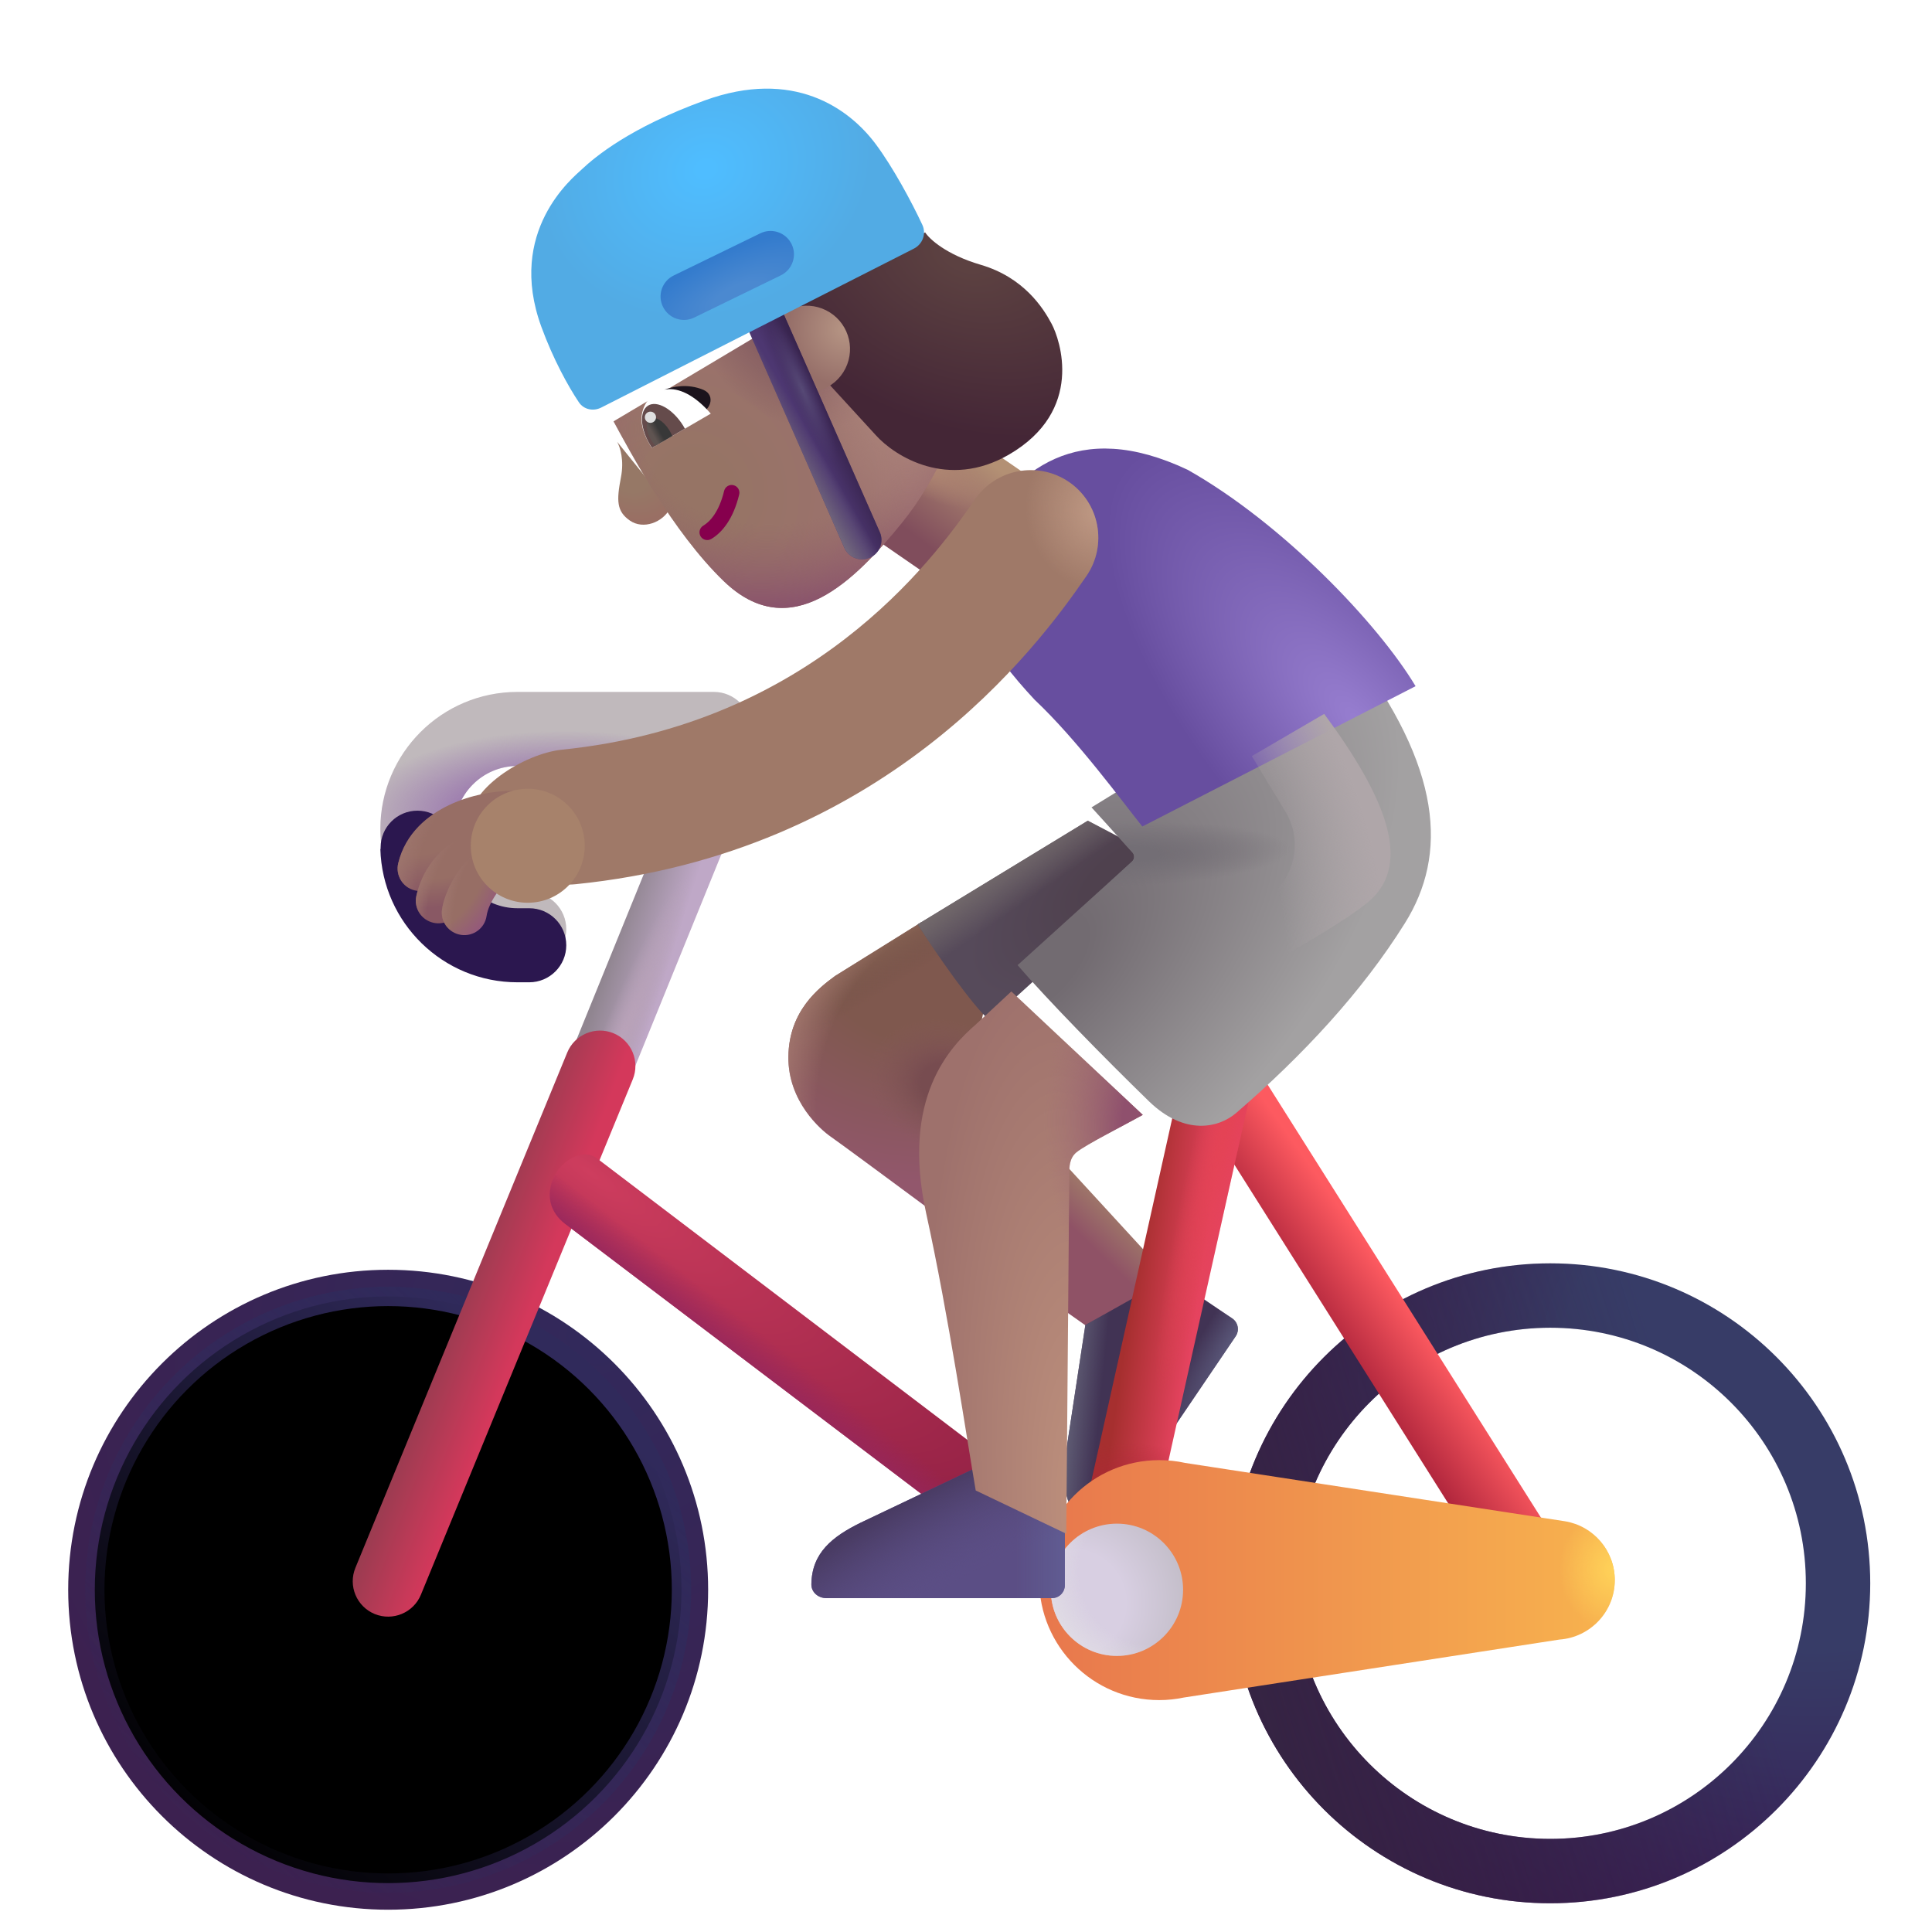 <svg viewBox="1 1 30 30" xmlns="http://www.w3.org/2000/svg">
<g filter="url(#filter0_i_3987_23415)">
<path fill-rule="evenodd" clip-rule="evenodd" d="M7.027 21.717C4.835 21.717 3.059 23.494 3.059 25.686C3.059 27.878 4.835 29.654 7.027 29.654C9.219 29.654 10.996 27.878 10.996 25.686C10.996 23.494 9.219 21.717 7.027 21.717ZM2.059 25.686C2.059 22.942 4.283 20.717 7.027 20.717C9.772 20.717 11.996 22.942 11.996 25.686C11.996 28.43 9.772 30.654 7.027 30.654C4.283 30.654 2.059 28.43 2.059 25.686Z" fill="url(#paint0_radial_3987_23415)"/>
</g>
<g filter="url(#filter1_f_3987_23415)">
<circle cx="7.027" cy="25.686" r="4.555" stroke="url(#paint1_linear_3987_23415)" stroke-width="0.3"/>
</g>
<path d="M19.158 20.842L17.332 18.854L16.908 20.912L17.909 21.618L19.158 20.842Z" fill="url(#paint2_linear_3987_23415)"/>
<path d="M17.853 21.575L17.552 23.556C17.486 24.032 17.513 24.443 17.917 24.723C18.019 24.793 18.154 24.754 18.224 24.651L20.187 21.75C20.249 21.658 20.225 21.534 20.134 21.472L19.182 20.828L17.853 21.575Z" fill="#413354"/>
<path d="M17.853 21.575L17.552 23.556C17.486 24.032 17.513 24.443 17.917 24.723C18.019 24.793 18.154 24.754 18.224 24.651L20.187 21.75C20.249 21.658 20.225 21.534 20.134 21.472L19.182 20.828L17.853 21.575Z" fill="url(#paint3_linear_3987_23415)"/>
<path d="M17.853 21.575L17.552 23.556C17.486 24.032 17.513 24.443 17.917 24.723C18.019 24.793 18.154 24.754 18.224 24.651L20.187 21.75C20.249 21.658 20.225 21.534 20.134 21.472L19.182 20.828L17.853 21.575Z" fill="url(#paint4_radial_3987_23415)"/>
<path fill-rule="evenodd" clip-rule="evenodd" d="M12.46 12.31C12.715 12.415 12.836 12.707 12.731 12.963L10.191 19.209C10.086 19.465 9.794 19.586 9.539 19.481C9.283 19.376 9.162 19.083 9.267 18.828L11.807 12.581C11.912 12.326 12.204 12.204 12.46 12.31Z" fill="url(#paint5_linear_3987_23415)"/>
<path fill-rule="evenodd" clip-rule="evenodd" d="M12.46 12.31C12.715 12.415 12.836 12.707 12.731 12.963L10.191 19.209C10.086 19.465 9.794 19.586 9.539 19.481C9.283 19.376 9.162 19.083 9.267 18.828L11.807 12.581C11.912 12.326 12.204 12.204 12.46 12.31Z" fill="url(#paint6_radial_3987_23415)"/>
<path fill-rule="evenodd" clip-rule="evenodd" d="M10.526 17.044C10.807 17.16 10.941 17.481 10.825 17.762L7.536 25.762C7.421 26.043 7.099 26.177 6.818 26.062C6.537 25.946 6.403 25.625 6.519 25.344L9.808 17.344C9.923 17.063 10.245 16.929 10.526 17.044Z" fill="url(#paint7_linear_3987_23415)"/>
<path fill-rule="evenodd" clip-rule="evenodd" d="M9.602 19.272C9.703 19.05 10.032 18.806 10.274 18.99L16.524 23.74C16.766 23.924 16.813 24.269 16.629 24.511C16.445 24.753 16.101 24.8 15.859 24.616L9.778 20.006C9.536 19.822 9.473 19.553 9.602 19.272Z" fill="url(#paint8_radial_3987_23415)"/>
<path fill-rule="evenodd" clip-rule="evenodd" d="M9.602 19.272C9.703 19.05 10.032 18.806 10.274 18.99L16.524 23.74C16.766 23.924 16.813 24.269 16.629 24.511C16.445 24.753 16.101 24.8 15.859 24.616L9.778 20.006C9.536 19.822 9.473 19.553 9.602 19.272Z" fill="url(#paint9_linear_3987_23415)"/>
<g filter="url(#filter2_i_3987_23415)">
<path fill-rule="evenodd" clip-rule="evenodd" d="M24.973 21.717C22.781 21.717 21.004 23.494 21.004 25.686C21.004 27.878 22.781 29.654 24.973 29.654C27.165 29.654 28.941 27.878 28.941 25.686C28.941 23.494 27.165 21.717 24.973 21.717ZM20.004 25.686C20.004 22.942 22.229 20.717 24.973 20.717C27.717 20.717 29.941 22.942 29.941 25.686C29.941 28.43 27.717 30.654 24.973 30.654C22.229 30.654 20.004 28.43 20.004 25.686Z" fill="url(#paint10_radial_3987_23415)"/>
<path fill-rule="evenodd" clip-rule="evenodd" d="M24.973 21.717C22.781 21.717 21.004 23.494 21.004 25.686C21.004 27.878 22.781 29.654 24.973 29.654C27.165 29.654 28.941 27.878 28.941 25.686C28.941 23.494 27.165 21.717 24.973 21.717ZM20.004 25.686C20.004 22.942 22.229 20.717 24.973 20.717C27.717 20.717 29.941 22.942 29.941 25.686C29.941 28.43 27.717 30.654 24.973 30.654C22.229 30.654 20.004 28.43 20.004 25.686Z" fill="url(#paint11_linear_3987_23415)"/>
</g>
<path fill-rule="evenodd" clip-rule="evenodd" d="M19.71 17.33C19.453 17.492 19.377 17.832 19.539 18.089L24.258 25.565C24.42 25.822 24.759 25.899 25.016 25.737C25.273 25.575 25.35 25.235 25.188 24.978L20.469 17.502C20.307 17.245 19.967 17.168 19.71 17.33Z" fill="url(#paint12_linear_3987_23415)"/>
<path fill-rule="evenodd" clip-rule="evenodd" d="M20.014 17.251C20.311 17.317 20.497 17.611 20.431 17.907L18.853 24.985C18.787 25.282 18.493 25.468 18.197 25.402C17.9 25.336 17.714 25.042 17.78 24.746L19.358 17.668C19.424 17.371 19.718 17.184 20.014 17.251Z" fill="url(#paint13_linear_3987_23415)"/>
<path fill-rule="evenodd" clip-rule="evenodd" d="M20.014 17.251C20.311 17.317 20.497 17.611 20.431 17.907L18.853 24.985C18.787 25.282 18.493 25.468 18.197 25.402C17.9 25.336 17.714 25.042 17.78 24.746L19.358 17.668C19.424 17.371 19.718 17.184 20.014 17.251Z" fill="url(#paint14_radial_3987_23415)"/>
<path fill-rule="evenodd" clip-rule="evenodd" d="M20.014 17.251C20.311 17.317 20.497 17.611 20.431 17.907L18.853 24.985C18.787 25.282 18.493 25.468 18.197 25.402C17.9 25.336 17.714 25.042 17.78 24.746L19.358 17.668C19.424 17.371 19.718 17.184 20.014 17.251Z" fill="url(#paint15_radial_3987_23415)"/>
<path d="M13.969 16.154L15.309 15.319L16.348 16.358L15.583 19.889C15.07 19.509 14.014 18.728 13.895 18.647C13.747 18.545 13.234 18.104 13.242 17.408C13.25 16.697 13.719 16.337 13.969 16.154Z" fill="url(#paint16_radial_3987_23415)"/>
<path d="M13.969 16.154L15.309 15.319L16.348 16.358L15.583 19.889C15.07 19.509 14.014 18.728 13.895 18.647C13.747 18.545 13.234 18.104 13.242 17.408C13.25 16.697 13.719 16.337 13.969 16.154Z" fill="url(#paint17_radial_3987_23415)"/>
<path d="M13.969 16.154L15.309 15.319L16.348 16.358L15.583 19.889C15.07 19.509 14.014 18.728 13.895 18.647C13.747 18.545 13.234 18.104 13.242 17.408C13.25 16.697 13.719 16.337 13.969 16.154Z" fill="url(#paint18_linear_3987_23415)"/>
<path d="M13.969 16.154L15.309 15.319L16.348 16.358L15.583 19.889C15.07 19.509 14.014 18.728 13.895 18.647C13.747 18.545 13.234 18.104 13.242 17.408C13.25 16.697 13.719 16.337 13.969 16.154Z" fill="url(#paint19_radial_3987_23415)"/>
<path d="M15.25 15.354L17.891 13.744L19.098 14.373L16.371 16.85C16.102 16.619 15.531 15.799 15.25 15.354Z" fill="url(#paint20_radial_3987_23415)"/>
<path d="M15.25 15.354L17.891 13.744L19.098 14.373L16.371 16.85C16.102 16.619 15.531 15.799 15.25 15.354Z" fill="url(#paint21_linear_3987_23415)"/>
<g filter="url(#filter3_ii_3987_23415)">
<path d="M18.884 27.509C18.76 27.535 18.632 27.549 18.5 27.549C17.471 27.549 16.637 26.715 16.637 25.686C16.637 24.657 17.471 23.823 18.5 23.823C18.638 23.823 18.773 23.837 18.902 23.866L24.801 24.772C25.24 24.844 25.574 25.226 25.574 25.686C25.574 26.175 25.195 26.575 24.715 26.609L18.884 27.509Z" fill="url(#paint22_linear_3987_23415)"/>
<path d="M18.884 27.509C18.76 27.535 18.632 27.549 18.5 27.549C17.471 27.549 16.637 26.715 16.637 25.686C16.637 24.657 17.471 23.823 18.5 23.823C18.638 23.823 18.773 23.837 18.902 23.866L24.801 24.772C25.24 24.844 25.574 25.226 25.574 25.686C25.574 26.175 25.195 26.575 24.715 26.609L18.884 27.509Z" fill="url(#paint23_radial_3987_23415)"/>
</g>
<circle cx="18.344" cy="25.686" r="1.027" fill="url(#paint24_radial_3987_23415)"/>
<circle cx="18.344" cy="25.686" r="1.027" fill="url(#paint25_radial_3987_23415)"/>
<g filter="url(#filter4_i_3987_23415)">
<path d="M16.07 23.935L14.261 24.796C13.83 25.008 13.504 25.261 13.499 25.752C13.498 25.876 13.607 25.966 13.73 25.966H17.234C17.344 25.966 17.434 25.877 17.434 25.766V24.617L16.07 23.935Z" fill="#5B4E85"/>
<path d="M16.07 23.935L14.261 24.796C13.83 25.008 13.504 25.261 13.499 25.752C13.498 25.876 13.607 25.966 13.73 25.966H17.234C17.344 25.966 17.434 25.877 17.434 25.766V24.617L16.07 23.935Z" fill="url(#paint26_linear_3987_23415)"/>
<path d="M16.07 23.935L14.261 24.796C13.83 25.008 13.504 25.261 13.499 25.752C13.498 25.876 13.607 25.966 13.73 25.966H17.234C17.344 25.966 17.434 25.877 17.434 25.766V24.617L16.07 23.935Z" fill="url(#paint27_radial_3987_23415)"/>
</g>
<rect x="13.509" y="8.622" width="2.154" height="2.668" transform="rotate(-55.397 13.509 8.622)" fill="url(#paint28_linear_3987_23415)"/>
<rect x="13.509" y="8.622" width="2.154" height="2.668" transform="rotate(-55.397 13.509 8.622)" fill="url(#paint29_radial_3987_23415)"/>
<g filter="url(#filter5_i_3987_23415)">
<path d="M16.051 16.709L16.604 16.195L18.645 18.112C18.371 18.265 17.757 18.575 17.614 18.694C17.504 18.784 17.504 18.928 17.504 19.022L17.457 24.616L16.051 23.944C15.913 23.149 15.632 21.235 15.282 19.643C14.887 17.842 15.658 17.05 16.051 16.709Z" fill="url(#paint30_radial_3987_23415)"/>
<path d="M16.051 16.709L16.604 16.195L18.645 18.112C18.371 18.265 17.757 18.575 17.614 18.694C17.504 18.784 17.504 18.928 17.504 19.022L17.457 24.616L16.051 23.944C15.913 23.149 15.632 21.235 15.282 19.643C14.887 17.842 15.658 17.05 16.051 16.709Z" fill="url(#paint31_radial_3987_23415)"/>
</g>
<g filter="url(#filter6_i_3987_23415)">
<path d="M18.335 14.487L17.699 13.787L21.73 11.311C23.152 13.178 23.23 14.522 22.566 15.584C21.902 16.647 20.984 17.635 19.949 18.529C19.678 18.764 19.147 18.891 18.59 18.35C17.883 17.662 17.012 16.772 16.551 16.237L18.328 14.628C18.369 14.591 18.372 14.528 18.335 14.487Z" fill="url(#paint32_radial_3987_23415)"/>
<path d="M18.335 14.487L17.699 13.787L21.73 11.311C23.152 13.178 23.23 14.522 22.566 15.584C21.902 16.647 20.984 17.635 19.949 18.529C19.678 18.764 19.147 18.891 18.59 18.35C17.883 17.662 17.012 16.772 16.551 16.237L18.328 14.628C18.369 14.591 18.372 14.528 18.335 14.487Z" fill="url(#paint33_radial_3987_23415)"/>
</g>
<g filter="url(#filter7_i_3987_23415)">
<path d="M16.066 11.866C16.73 12.491 17.43 13.451 17.738 13.834L21.981 11.655C21.395 10.678 19.91 9.123 18.442 8.295C16.723 7.483 15.769 8.295 15.136 9.366C14.723 10.217 15.395 11.147 16.066 11.866Z" fill="url(#paint34_radial_3987_23415)"/>
</g>
<g filter="url(#filter8_i_3987_23415)">
<path d="M12.91 12.319C12.91 12.001 12.653 11.744 12.335 11.744H9.285C8.109 11.744 7.156 12.697 7.156 13.873C7.156 15.05 8.109 16.003 9.285 16.003H9.468C9.786 16.003 10.043 15.746 10.043 15.428C10.043 15.111 9.786 14.853 9.468 14.853H9.285C8.744 14.853 8.306 14.414 8.306 13.873C8.306 13.332 8.744 12.894 9.285 12.894H12.335C12.653 12.894 12.91 12.636 12.91 12.319Z" fill="#C0B9BC"/>
<path d="M12.91 12.319C12.91 12.001 12.653 11.744 12.335 11.744H9.285C8.109 11.744 7.156 12.697 7.156 13.873C7.156 15.05 8.109 16.003 9.285 16.003H9.468C9.786 16.003 10.043 15.746 10.043 15.428C10.043 15.111 9.786 14.853 9.468 14.853H9.285C8.744 14.853 8.306 14.414 8.306 13.873C8.306 13.332 8.744 12.894 9.285 12.894H12.335C12.653 12.894 12.91 12.636 12.91 12.319Z" fill="url(#paint35_radial_3987_23415)"/>
</g>
<g filter="url(#filter9_i_3987_23415)">
<path fill-rule="evenodd" clip-rule="evenodd" d="M8.305 13.932V13.91C8.305 13.594 8.049 13.338 7.732 13.338C7.416 13.338 7.16 13.594 7.16 13.91V13.932H7.156C7.187 15.081 8.129 16.003 9.285 16.003H9.468C9.786 16.003 10.043 15.745 10.043 15.428C10.043 15.11 9.786 14.853 9.468 14.853H9.285C8.764 14.853 8.337 14.446 8.307 13.932H8.305Z" fill="#2B174F"/>
</g>
<g filter="url(#filter10_i_3987_23415)">
<path fill-rule="evenodd" clip-rule="evenodd" d="M17.097 8.983C17.576 9.311 17.698 9.964 17.371 10.443C16.588 11.587 14.219 14.745 9.438 15.23C8.861 15.289 7.844 14.911 7.785 14.334C7.727 13.757 8.649 13.2 9.226 13.141C13.07 12.751 14.967 10.238 15.637 9.257C15.965 8.779 16.618 8.656 17.097 8.983Z" fill="#9F7968"/>
<path fill-rule="evenodd" clip-rule="evenodd" d="M17.097 8.983C17.576 9.311 17.698 9.964 17.371 10.443C16.588 11.587 14.219 14.745 9.438 15.23C8.861 15.289 7.844 14.911 7.785 14.334C7.727 13.757 8.649 13.2 9.226 13.141C13.07 12.751 14.967 10.238 15.637 9.257C15.965 8.779 16.618 8.656 17.097 8.983Z" fill="url(#paint36_radial_3987_23415)"/>
</g>
<path fill-rule="evenodd" clip-rule="evenodd" d="M9.291 13.631C9.291 13.824 9.135 13.981 8.941 13.981C8.768 13.981 8.506 14.024 8.279 14.131C8.053 14.237 7.909 14.383 7.864 14.569C7.818 14.757 7.628 14.872 7.441 14.826C7.253 14.781 7.138 14.591 7.184 14.403C7.297 13.937 7.645 13.656 7.98 13.498C8.314 13.34 8.681 13.281 8.941 13.281C9.135 13.281 9.291 13.438 9.291 13.631Z" fill="url(#paint37_radial_3987_23415)"/>
<path fill-rule="evenodd" clip-rule="evenodd" d="M9.291 13.631C9.291 13.824 9.135 13.981 8.941 13.981C8.768 13.981 8.506 14.024 8.279 14.131C8.053 14.237 7.909 14.383 7.864 14.569C7.818 14.757 7.628 14.872 7.441 14.826C7.253 14.781 7.138 14.591 7.184 14.403C7.297 13.937 7.645 13.656 7.98 13.498C8.314 13.34 8.681 13.281 8.941 13.281C9.135 13.281 9.291 13.438 9.291 13.631Z" fill="url(#paint38_radial_3987_23415)"/>
<g filter="url(#filter11_f_3987_23415)">
<path d="M20.961 13.604L20.438 12.741L21.562 12.085C22.531 13.397 22.906 14.382 22.297 14.96C21.809 15.422 19.427 16.684 18.297 17.257L20.8 14.843C21.136 14.518 21.203 14.004 20.961 13.604Z" fill="url(#paint39_radial_3987_23415)"/>
</g>
<path fill-rule="evenodd" clip-rule="evenodd" d="M8.781 14.166C8.84 14.35 8.739 14.547 8.554 14.606C8.266 14.698 8.177 14.935 8.149 15.063C8.107 15.252 7.92 15.371 7.731 15.329C7.542 15.287 7.423 15.1 7.465 14.912C7.515 14.688 7.7 14.144 8.341 13.939C8.526 13.88 8.723 13.982 8.781 14.166Z" fill="url(#paint40_radial_3987_23415)"/>
<path fill-rule="evenodd" clip-rule="evenodd" d="M8.781 14.166C8.84 14.35 8.739 14.547 8.554 14.606C8.266 14.698 8.177 14.935 8.149 15.063C8.107 15.252 7.92 15.371 7.731 15.329C7.542 15.287 7.423 15.1 7.465 14.912C7.515 14.688 7.7 14.144 8.341 13.939C8.526 13.88 8.723 13.982 8.781 14.166Z" fill="url(#paint41_radial_3987_23415)"/>
<path fill-rule="evenodd" clip-rule="evenodd" d="M8.929 14.225C8.996 14.306 9.042 14.467 8.929 14.628C8.777 14.753 8.586 15.017 8.556 15.221C8.529 15.412 8.351 15.545 8.16 15.517C7.968 15.489 7.836 15.311 7.864 15.12C7.883 14.992 7.941 14.835 8.018 14.691C8.098 14.544 8.215 14.379 8.372 14.248C8.521 14.125 8.806 14.076 8.929 14.225Z" fill="url(#paint42_radial_3987_23415)"/>
<path fill-rule="evenodd" clip-rule="evenodd" d="M8.929 14.225C8.996 14.306 9.042 14.467 8.929 14.628C8.777 14.753 8.586 15.017 8.556 15.221C8.529 15.412 8.351 15.545 8.16 15.517C7.968 15.489 7.836 15.311 7.864 15.12C7.883 14.992 7.941 14.835 8.018 14.691C8.098 14.544 8.215 14.379 8.372 14.248C8.521 14.125 8.806 14.076 8.929 14.225Z" fill="url(#paint43_radial_3987_23415)"/>
<g filter="url(#filter12_f_3987_23415)">
<circle cx="9.195" cy="14.133" r="0.885" fill="#A7826B"/>
</g>
<path d="M10.78 9.083C10.574 8.939 10.572 8.775 10.642 8.411C10.694 8.145 10.63 7.945 10.583 7.86L11.409 8.886C11.296 9.114 10.987 9.228 10.78 9.083Z" fill="url(#paint44_radial_3987_23415)"/>
<g filter="url(#filter13_i_3987_23415)">
<path d="M11.985 9.871C11.191 9.103 10.538 7.873 10.277 7.393L13.844 5.27L15.732 7.008C15.653 7.357 15.347 8.237 14.76 8.961C14.025 9.867 13.028 10.879 11.985 9.871Z" fill="url(#paint45_radial_3987_23415)"/>
<path d="M11.985 9.871C11.191 9.103 10.538 7.873 10.277 7.393L13.844 5.27L15.732 7.008C15.653 7.357 15.347 8.237 14.76 8.961C14.025 9.867 13.028 10.879 11.985 9.871Z" fill="url(#paint46_radial_3987_23415)"/>
<path d="M11.985 9.871C11.191 9.103 10.538 7.873 10.277 7.393L13.844 5.27L15.732 7.008C15.653 7.357 15.347 8.237 14.76 8.961C14.025 9.867 13.028 10.879 11.985 9.871Z" fill="url(#paint47_radial_3987_23415)"/>
<path d="M11.985 9.871C11.191 9.103 10.538 7.873 10.277 7.393L13.844 5.27L15.732 7.008C15.653 7.357 15.347 8.237 14.76 8.961C14.025 9.867 13.028 10.879 11.985 9.871Z" fill="url(#paint48_radial_3987_23415)"/>
</g>
<path fill-rule="evenodd" clip-rule="evenodd" d="M11.878 9.327C11.844 9.269 11.864 9.196 11.921 9.162C12.026 9.1 12.166 8.947 12.244 8.623C12.26 8.558 12.325 8.518 12.389 8.534C12.454 8.549 12.494 8.614 12.478 8.679C12.389 9.049 12.219 9.267 12.043 9.37C11.985 9.403 11.911 9.384 11.878 9.327Z" fill="#86004D"/>
<path d="M11.921 7.053C11.678 6.952 11.448 7.004 11.316 7.051C11.605 7.206 11.658 7.446 11.821 7.428C12.032 7.405 12.123 7.137 11.921 7.053Z" fill="#1B131C"/>
<path d="M10.983 7.366C10.909 7.6 11.047 7.836 11.121 7.955L12.037 7.423C11.502 6.81 11.084 7.049 10.983 7.366Z" fill="white"/>
<path d="M11.635 7.656C11.626 7.64 11.616 7.623 11.606 7.606C11.444 7.349 11.2 7.212 11.062 7.299C10.923 7.387 10.942 7.666 11.104 7.923C11.111 7.933 11.117 7.943 11.124 7.953L11.635 7.656Z" fill="#654B4B"/>
<path d="M11.439 7.77C11.426 7.739 11.41 7.707 11.39 7.675C11.3 7.532 11.166 7.455 11.091 7.502C11.016 7.549 11.029 7.703 11.119 7.846C11.136 7.874 11.156 7.9 11.176 7.923L11.439 7.77Z" fill="url(#paint49_linear_3987_23415)"/>
<g filter="url(#filter14_i_3987_23415)">
<path d="M14.449 7.957L13.441 6.857L12.896 5.903L15.216 4.809C15.281 4.911 15.544 5.155 16.08 5.312C16.749 5.509 17.049 5.983 17.179 6.227C17.31 6.471 17.695 7.576 16.515 8.26C15.57 8.807 14.744 8.286 14.449 7.957Z" fill="url(#paint50_radial_3987_23415)"/>
</g>
<circle cx="11.1" cy="7.479" r="0.087" transform="rotate(-63.55 11.1 7.479)" fill="#DFDFDF"/>
<circle cx="13.526" cy="6.42" r="0.673" transform="rotate(-63.55 13.526 6.42)" fill="url(#paint51_radial_3987_23415)"/>
<path fill-rule="evenodd" clip-rule="evenodd" d="M12.752 5.678C12.904 5.611 13.082 5.68 13.149 5.832L14.662 9.264C14.729 9.416 14.66 9.593 14.508 9.66C14.355 9.727 14.178 9.659 14.111 9.506L12.598 6.075C12.531 5.923 12.6 5.745 12.752 5.678Z" fill="#4D3771"/>
<path fill-rule="evenodd" clip-rule="evenodd" d="M12.752 5.678C12.904 5.611 13.082 5.68 13.149 5.832L14.662 9.264C14.729 9.416 14.66 9.593 14.508 9.66C14.355 9.727 14.178 9.659 14.111 9.506L12.598 6.075C12.531 5.923 12.6 5.745 12.752 5.678Z" fill="url(#paint52_linear_3987_23415)"/>
<path fill-rule="evenodd" clip-rule="evenodd" d="M12.752 5.678C12.904 5.611 13.082 5.68 13.149 5.832L14.662 9.264C14.729 9.416 14.66 9.593 14.508 9.66C14.355 9.727 14.178 9.659 14.111 9.506L12.598 6.075C12.531 5.923 12.6 5.745 12.752 5.678Z" fill="url(#paint53_linear_3987_23415)"/>
<path fill-rule="evenodd" clip-rule="evenodd" d="M12.752 5.678C12.904 5.611 13.082 5.68 13.149 5.832L14.662 9.264C14.729 9.416 14.66 9.593 14.508 9.66C14.355 9.727 14.178 9.659 14.111 9.506L12.598 6.075C12.531 5.923 12.6 5.745 12.752 5.678Z" fill="url(#paint54_radial_3987_23415)"/>
<g filter="url(#filter15_i_3987_23415)">
<path d="M15.188 5.012L10.337 7.478C10.214 7.541 10.066 7.511 9.989 7.397C9.822 7.148 9.59 6.727 9.407 6.227C8.861 4.737 9.9 3.906 10.037 3.777C10.234 3.592 10.778 3.132 11.944 2.709C13.313 2.213 14.178 2.823 14.6 3.39C14.865 3.746 15.154 4.281 15.322 4.641C15.387 4.781 15.326 4.943 15.188 5.012Z" fill="url(#paint55_radial_3987_23415)"/>
</g>
<g filter="url(#filter16_i_3987_23415)">
<path d="M11.294 5.763C11.206 5.583 11.281 5.365 11.461 5.278L12.806 4.623C12.986 4.535 13.204 4.61 13.292 4.791C13.38 4.971 13.304 5.189 13.124 5.276L11.78 5.931C11.599 6.019 11.382 5.944 11.294 5.763Z" fill="url(#paint56_radial_3987_23415)"/>
</g>
<defs>
<filter id="filter0_i_3987_23415" x="2.059" y="20.717" width="9.938" height="9.938" filterUnits="userSpaceOnUse" color-interpolation-filters="sRGB">
<feFlood flood-opacity="0" result="BackgroundImageFix"/>
<feBlend mode="normal" in="SourceGraphic" in2="BackgroundImageFix" result="shape"/>
<feColorMatrix in="SourceAlpha" type="matrix" values="0 0 0 0 0 0 0 0 0 0 0 0 0 0 0 0 0 0 127 0" result="hardAlpha"/>
<feOffset/>
<feGaussianBlur stdDeviation="0.25"/>
<feComposite in2="hardAlpha" operator="arithmetic" k2="-1" k3="1"/>
<feColorMatrix type="matrix" values="0 0 0 0 0.227 0 0 0 0 0.157 0 0 0 0 0.275 0 0 0 1 0"/>
<feBlend mode="normal" in2="shape" result="effect1_innerShadow_3987_23415"/>
</filter>
<filter id="filter1_f_3987_23415" x="1.823" y="20.481" width="10.409" height="10.409" filterUnits="userSpaceOnUse" color-interpolation-filters="sRGB">
<feFlood flood-opacity="0" result="BackgroundImageFix"/>
<feBlend mode="normal" in="SourceGraphic" in2="BackgroundImageFix" result="shape"/>
<feGaussianBlur stdDeviation="0.25" result="effect1_foregroundBlur_3987_23415"/>
</filter>
<filter id="filter2_i_3987_23415" x="20.004" y="20.617" width="10.037" height="10.037" filterUnits="userSpaceOnUse" color-interpolation-filters="sRGB">
<feFlood flood-opacity="0" result="BackgroundImageFix"/>
<feBlend mode="normal" in="SourceGraphic" in2="BackgroundImageFix" result="shape"/>
<feColorMatrix in="SourceAlpha" type="matrix" values="0 0 0 0 0 0 0 0 0 0 0 0 0 0 0 0 0 0 127 0" result="hardAlpha"/>
<feOffset dx="0.1" dy="-0.1"/>
<feGaussianBlur stdDeviation="0.2"/>
<feComposite in2="hardAlpha" operator="arithmetic" k2="-1" k3="1"/>
<feColorMatrix type="matrix" values="0 0 0 0 0.153 0 0 0 0 0.086 0 0 0 0 0.165 0 0 0 1 0"/>
<feBlend mode="normal" in2="shape" result="effect1_innerShadow_3987_23415"/>
</filter>
<filter id="filter3_ii_3987_23415" x="16.637" y="23.573" width="9.188" height="4.077" filterUnits="userSpaceOnUse" color-interpolation-filters="sRGB">
<feFlood flood-opacity="0" result="BackgroundImageFix"/>
<feBlend mode="normal" in="SourceGraphic" in2="BackgroundImageFix" result="shape"/>
<feColorMatrix in="SourceAlpha" type="matrix" values="0 0 0 0 0 0 0 0 0 0 0 0 0 0 0 0 0 0 127 0" result="hardAlpha"/>
<feOffset dx="0.25" dy="-0.25"/>
<feGaussianBlur stdDeviation="0.25"/>
<feComposite in2="hardAlpha" operator="arithmetic" k2="-1" k3="1"/>
<feColorMatrix type="matrix" values="0 0 0 0 0.702 0 0 0 0 0.341 0 0 0 0 0.255 0 0 0 1 0"/>
<feBlend mode="normal" in2="shape" result="effect1_innerShadow_3987_23415"/>
<feColorMatrix in="SourceAlpha" type="matrix" values="0 0 0 0 0 0 0 0 0 0 0 0 0 0 0 0 0 0 127 0" result="hardAlpha"/>
<feOffset dx="0.25" dy="0.1"/>
<feGaussianBlur stdDeviation="0.25"/>
<feComposite in2="hardAlpha" operator="arithmetic" k2="-1" k3="1"/>
<feColorMatrix type="matrix" values="0 0 0 0 0.894 0 0 0 0 0.49 0 0 0 0 0.196 0 0 0 1 0"/>
<feBlend mode="normal" in2="effect1_innerShadow_3987_23415" result="effect2_innerShadow_3987_23415"/>
</filter>
<filter id="filter4_i_3987_23415" x="13.499" y="23.785" width="4.034" height="2.181" filterUnits="userSpaceOnUse" color-interpolation-filters="sRGB">
<feFlood flood-opacity="0" result="BackgroundImageFix"/>
<feBlend mode="normal" in="SourceGraphic" in2="BackgroundImageFix" result="shape"/>
<feColorMatrix in="SourceAlpha" type="matrix" values="0 0 0 0 0 0 0 0 0 0 0 0 0 0 0 0 0 0 127 0" result="hardAlpha"/>
<feOffset dx="0.1" dy="-0.15"/>
<feGaussianBlur stdDeviation="0.125"/>
<feComposite in2="hardAlpha" operator="arithmetic" k2="-1" k3="1"/>
<feColorMatrix type="matrix" values="0 0 0 0 0.275 0 0 0 0 0.188 0 0 0 0 0.525 0 0 0 1 0"/>
<feBlend mode="normal" in2="shape" result="effect1_innerShadow_3987_23415"/>
</filter>
<filter id="filter5_i_3987_23415" x="15.172" y="16.195" width="3.572" height="8.62" filterUnits="userSpaceOnUse" color-interpolation-filters="sRGB">
<feFlood flood-opacity="0" result="BackgroundImageFix"/>
<feBlend mode="normal" in="SourceGraphic" in2="BackgroundImageFix" result="shape"/>
<feColorMatrix in="SourceAlpha" type="matrix" values="0 0 0 0 0 0 0 0 0 0 0 0 0 0 0 0 0 0 127 0" result="hardAlpha"/>
<feOffset dx="0.1" dy="0.2"/>
<feGaussianBlur stdDeviation="0.1"/>
<feComposite in2="hardAlpha" operator="arithmetic" k2="-1" k3="1"/>
<feColorMatrix type="matrix" values="0 0 0 0 0.647 0 0 0 0 0.475 0 0 0 0 0.424 0 0 0 1 0"/>
<feBlend mode="normal" in2="shape" result="effect1_innerShadow_3987_23415"/>
</filter>
<filter id="filter6_i_3987_23415" x="16.551" y="11.061" width="6.668" height="7.67" filterUnits="userSpaceOnUse" color-interpolation-filters="sRGB">
<feFlood flood-opacity="0" result="BackgroundImageFix"/>
<feBlend mode="normal" in="SourceGraphic" in2="BackgroundImageFix" result="shape"/>
<feColorMatrix in="SourceAlpha" type="matrix" values="0 0 0 0 0 0 0 0 0 0 0 0 0 0 0 0 0 0 127 0" result="hardAlpha"/>
<feOffset dx="0.25" dy="-0.25"/>
<feGaussianBlur stdDeviation="0.625"/>
<feComposite in2="hardAlpha" operator="arithmetic" k2="-1" k3="1"/>
<feColorMatrix type="matrix" values="0 0 0 0 0.482 0 0 0 0 0.361 0 0 0 0 0.557 0 0 0 1 0"/>
<feBlend mode="normal" in2="shape" result="effect1_innerShadow_3987_23415"/>
</filter>
<filter id="filter7_i_3987_23415" x="15.009" y="7.965" width="7.971" height="5.869" filterUnits="userSpaceOnUse" color-interpolation-filters="sRGB">
<feFlood flood-opacity="0" result="BackgroundImageFix"/>
<feBlend mode="normal" in="SourceGraphic" in2="BackgroundImageFix" result="shape"/>
<feColorMatrix in="SourceAlpha" type="matrix" values="0 0 0 0 0 0 0 0 0 0 0 0 0 0 0 0 0 0 127 0" result="hardAlpha"/>
<feOffset dx="1"/>
<feGaussianBlur stdDeviation="0.75"/>
<feComposite in2="hardAlpha" operator="arithmetic" k2="-1" k3="1"/>
<feColorMatrix type="matrix" values="0 0 0 0 0.302 0 0 0 0 0.243 0 0 0 0 0.467 0 0 0 1 0"/>
<feBlend mode="normal" in2="shape" result="effect1_innerShadow_3987_23415"/>
</filter>
<filter id="filter8_i_3987_23415" x="6.906" y="11.744" width="6.005" height="4.259" filterUnits="userSpaceOnUse" color-interpolation-filters="sRGB">
<feFlood flood-opacity="0" result="BackgroundImageFix"/>
<feBlend mode="normal" in="SourceGraphic" in2="BackgroundImageFix" result="shape"/>
<feColorMatrix in="SourceAlpha" type="matrix" values="0 0 0 0 0 0 0 0 0 0 0 0 0 0 0 0 0 0 127 0" result="hardAlpha"/>
<feOffset dx="-0.25"/>
<feGaussianBlur stdDeviation="0.5"/>
<feComposite in2="hardAlpha" operator="arithmetic" k2="-1" k3="1"/>
<feColorMatrix type="matrix" values="0 0 0 0 0.576 0 0 0 0 0.506 0 0 0 0 0.529 0 0 0 1 0"/>
<feBlend mode="normal" in2="shape" result="effect1_innerShadow_3987_23415"/>
</filter>
<filter id="filter9_i_3987_23415" x="6.906" y="13.338" width="3.137" height="2.915" filterUnits="userSpaceOnUse" color-interpolation-filters="sRGB">
<feFlood flood-opacity="0" result="BackgroundImageFix"/>
<feBlend mode="normal" in="SourceGraphic" in2="BackgroundImageFix" result="shape"/>
<feColorMatrix in="SourceAlpha" type="matrix" values="0 0 0 0 0 0 0 0 0 0 0 0 0 0 0 0 0 0 127 0" result="hardAlpha"/>
<feOffset dx="-0.25" dy="0.25"/>
<feGaussianBlur stdDeviation="0.25"/>
<feComposite in2="hardAlpha" operator="arithmetic" k2="-1" k3="1"/>
<feColorMatrix type="matrix" values="0 0 0 0 0.165 0 0 0 0 0.118 0 0 0 0 0.231 0 0 0 1 0"/>
<feBlend mode="normal" in2="shape" result="effect1_innerShadow_3987_23415"/>
</filter>
<filter id="filter10_i_3987_23415" x="7.782" y="8.3" width="10.272" height="6.937" filterUnits="userSpaceOnUse" color-interpolation-filters="sRGB">
<feFlood flood-opacity="0" result="BackgroundImageFix"/>
<feBlend mode="normal" in="SourceGraphic" in2="BackgroundImageFix" result="shape"/>
<feColorMatrix in="SourceAlpha" type="matrix" values="0 0 0 0 0 0 0 0 0 0 0 0 0 0 0 0 0 0 127 0" result="hardAlpha"/>
<feOffset dx="0.5" dy="-0.5"/>
<feGaussianBlur stdDeviation="0.375"/>
<feComposite in2="hardAlpha" operator="arithmetic" k2="-1" k3="1"/>
<feColorMatrix type="matrix" values="0 0 0 0 0.592 0 0 0 0 0.333 0 0 0 0 0.478 0 0 0 1 0"/>
<feBlend mode="normal" in2="shape" result="effect1_innerShadow_3987_23415"/>
</filter>
<filter id="filter11_f_3987_23415" x="17.697" y="11.485" width="5.496" height="6.372" filterUnits="userSpaceOnUse" color-interpolation-filters="sRGB">
<feFlood flood-opacity="0" result="BackgroundImageFix"/>
<feBlend mode="normal" in="SourceGraphic" in2="BackgroundImageFix" result="shape"/>
<feGaussianBlur stdDeviation="0.3" result="effect1_foregroundBlur_3987_23415"/>
</filter>
<filter id="filter12_f_3987_23415" x="7.711" y="12.649" width="2.969" height="2.969" filterUnits="userSpaceOnUse" color-interpolation-filters="sRGB">
<feFlood flood-opacity="0" result="BackgroundImageFix"/>
<feBlend mode="normal" in="SourceGraphic" in2="BackgroundImageFix" result="shape"/>
<feGaussianBlur stdDeviation="0.3" result="effect1_foregroundBlur_3987_23415"/>
</filter>
<filter id="filter13_i_3987_23415" x="10.277" y="5.27" width="5.705" height="5.171" filterUnits="userSpaceOnUse" color-interpolation-filters="sRGB">
<feFlood flood-opacity="0" result="BackgroundImageFix"/>
<feBlend mode="normal" in="SourceGraphic" in2="BackgroundImageFix" result="shape"/>
<feColorMatrix in="SourceAlpha" type="matrix" values="0 0 0 0 0 0 0 0 0 0 0 0 0 0 0 0 0 0 127 0" result="hardAlpha"/>
<feOffset dx="0.25" dy="0.15"/>
<feGaussianBlur stdDeviation="0.15"/>
<feComposite in2="hardAlpha" operator="arithmetic" k2="-1" k3="1"/>
<feColorMatrix type="matrix" values="0 0 0 0 0.627 0 0 0 0 0.486 0 0 0 0 0.412 0 0 0 1 0"/>
<feBlend mode="normal" in2="shape" result="effect1_innerShadow_3987_23415"/>
</filter>
<filter id="filter14_i_3987_23415" x="12.896" y="4.609" width="4.598" height="3.889" filterUnits="userSpaceOnUse" color-interpolation-filters="sRGB">
<feFlood flood-opacity="0" result="BackgroundImageFix"/>
<feBlend mode="normal" in="SourceGraphic" in2="BackgroundImageFix" result="shape"/>
<feColorMatrix in="SourceAlpha" type="matrix" values="0 0 0 0 0 0 0 0 0 0 0 0 0 0 0 0 0 0 127 0" result="hardAlpha"/>
<feOffset dx="0.15" dy="-0.2"/>
<feGaussianBlur stdDeviation="0.3"/>
<feComposite in2="hardAlpha" operator="arithmetic" k2="-1" k3="1"/>
<feColorMatrix type="matrix" values="0 0 0 0 0.176 0 0 0 0 0.086 0 0 0 0 0.114 0 0 0 1 0"/>
<feBlend mode="normal" in2="shape" result="effect1_innerShadow_3987_23415"/>
</filter>
<filter id="filter15_i_3987_23415" x="9.249" y="2.376" width="6.099" height="5.134" filterUnits="userSpaceOnUse" color-interpolation-filters="sRGB">
<feFlood flood-opacity="0" result="BackgroundImageFix"/>
<feBlend mode="normal" in="SourceGraphic" in2="BackgroundImageFix" result="shape"/>
<feColorMatrix in="SourceAlpha" type="matrix" values="0 0 0 0 0 0 0 0 0 0 0 0 0 0 0 0 0 0 127 0" result="hardAlpha"/>
<feOffset dy="-0.15"/>
<feGaussianBlur stdDeviation="0.3"/>
<feComposite in2="hardAlpha" operator="arithmetic" k2="-1" k3="1"/>
<feColorMatrix type="matrix" values="0 0 0 0 0.306 0 0 0 0 0.557 0 0 0 0 0.882 0 0 0 1 0"/>
<feBlend mode="normal" in2="shape" result="effect1_innerShadow_3987_23415"/>
</filter>
<filter id="filter16_i_3987_23415" x="11.257" y="4.586" width="2.071" height="1.382" filterUnits="userSpaceOnUse" color-interpolation-filters="sRGB">
<feFlood flood-opacity="0" result="BackgroundImageFix"/>
<feBlend mode="normal" in="SourceGraphic" in2="BackgroundImageFix" result="shape"/>
<feColorMatrix in="SourceAlpha" type="matrix" values="0 0 0 0 0 0 0 0 0 0 0 0 0 0 0 0 0 0 127 0" result="hardAlpha"/>
<feOffset/>
<feGaussianBlur stdDeviation="0.25"/>
<feComposite in2="hardAlpha" operator="arithmetic" k2="-1" k3="1"/>
<feColorMatrix type="matrix" values="0 0 0 0 0.137 0 0 0 0 0.482 0 0 0 0 0.796 0 0 0 1 0"/>
<feBlend mode="normal" in2="shape" result="effect1_innerShadow_3987_23415"/>
</filter>
<radialGradient id="paint0_radial_3987_23415" cx="0" cy="0" r="1" gradientUnits="userSpaceOnUse" gradientTransform="translate(10.27 21.772) rotate(126.943) scale(9.775 9.436)">
<stop stop-color="#32295B"/>
<stop offset="1" stop-color="#3C2150"/>
</radialGradient>
<linearGradient id="paint1_linear_3987_23415" x1="9.238" y1="22.022" x2="3.207" y2="29.053" gradientUnits="userSpaceOnUse">
<stop stop-color="#302A5B"/>
<stop offset="1" stop-color="#302A5B" stop-opacity="0"/>
</linearGradient>
<linearGradient id="paint2_linear_3987_23415" x1="17.707" y1="21.225" x2="18.676" y2="20.219" gradientUnits="userSpaceOnUse">
<stop offset="0.573" stop-color="#8F5266"/>
<stop offset="1" stop-color="#9E7569"/>
</linearGradient>
<linearGradient id="paint3_linear_3987_23415" x1="22.223" y1="22.793" x2="17.629" y2="22.334" gradientUnits="userSpaceOnUse">
<stop offset="0.891" stop-color="#615F76" stop-opacity="0"/>
<stop offset="1" stop-color="#615F76"/>
</linearGradient>
<radialGradient id="paint4_radial_3987_23415" cx="0" cy="0" r="1" gradientUnits="userSpaceOnUse" gradientTransform="translate(20.301 21.662) rotate(121.973) scale(2.892 0.524)">
<stop stop-color="#5D5C7E"/>
<stop offset="1" stop-color="#5D5C7E" stop-opacity="0"/>
</radialGradient>
<linearGradient id="paint5_linear_3987_23415" x1="11.504" y1="15.616" x2="10.629" y2="15.334" gradientUnits="userSpaceOnUse">
<stop stop-color="#BFA8C7"/>
<stop offset="1" stop-color="#908590"/>
</linearGradient>
<radialGradient id="paint6_radial_3987_23415" cx="0" cy="0" r="1" gradientUnits="userSpaceOnUse" gradientTransform="translate(10.582 17.303) rotate(-68.025) scale(2.881 0.325)">
<stop stop-color="#BAA3B9"/>
<stop offset="1" stop-color="#BAA3B9" stop-opacity="0"/>
</radialGradient>
<linearGradient id="paint7_linear_3987_23415" x1="9.738" y1="20.569" x2="8.457" y2="20.084" gradientUnits="userSpaceOnUse">
<stop offset="0.146" stop-color="#D4385B"/>
<stop offset="1" stop-color="#973C50"/>
</linearGradient>
<radialGradient id="paint8_radial_3987_23415" cx="0" cy="0" r="1" gradientUnits="userSpaceOnUse" gradientTransform="translate(10.176 19.225) rotate(35.701) scale(8.274 2.255)">
<stop stop-color="#CE3D5E"/>
<stop offset="1" stop-color="#932145"/>
</radialGradient>
<linearGradient id="paint9_linear_3987_23415" x1="12.957" y1="22.615" x2="13.348" y2="22.115" gradientUnits="userSpaceOnUse">
<stop stop-color="#96275E"/>
<stop offset="1" stop-color="#96275E" stop-opacity="0"/>
<stop offset="1" stop-color="#9C2649" stop-opacity="0"/>
</linearGradient>
<radialGradient id="paint10_radial_3987_23415" cx="0" cy="0" r="1" gradientUnits="userSpaceOnUse" gradientTransform="translate(29.207 22.584) rotate(134.451) scale(9.806 9.465)">
<stop offset="0.427" stop-color="#373C67"/>
<stop offset="1" stop-color="#38144F"/>
</radialGradient>
<linearGradient id="paint11_linear_3987_23415" x1="20.004" y1="28.127" x2="27.759" y2="25.686" gradientUnits="userSpaceOnUse">
<stop stop-color="#352542"/>
<stop offset="1" stop-color="#352542" stop-opacity="0"/>
</linearGradient>
<linearGradient id="paint12_linear_3987_23415" x1="23.785" y1="22.553" x2="22.723" y2="23.303" gradientUnits="userSpaceOnUse">
<stop stop-color="#FD5A60"/>
<stop offset="1" stop-color="#AF253C"/>
</linearGradient>
<linearGradient id="paint13_linear_3987_23415" x1="19.582" y1="21.326" x2="18.566" y2="21.178" gradientUnits="userSpaceOnUse">
<stop stop-color="#E5435F"/>
<stop offset="1" stop-color="#A62F2F"/>
</linearGradient>
<radialGradient id="paint14_radial_3987_23415" cx="0" cy="0" r="1" gradientUnits="userSpaceOnUse" gradientTransform="translate(20.113 18.131) rotate(103.707) scale(4.616 0.441)">
<stop stop-color="#E44354"/>
<stop offset="1" stop-color="#E44354" stop-opacity="0"/>
</radialGradient>
<radialGradient id="paint15_radial_3987_23415" cx="0" cy="0" r="1" gradientUnits="userSpaceOnUse" gradientTransform="translate(18.457 24.459) rotate(-91.685) scale(1.063 1.656)">
<stop stop-color="#AC2735"/>
<stop offset="1" stop-color="#AC2735" stop-opacity="0"/>
</radialGradient>
<radialGradient id="paint16_radial_3987_23415" cx="0" cy="0" r="1" gradientUnits="userSpaceOnUse" gradientTransform="translate(15.37 15.896) rotate(94.029) scale(4.003 5.066)">
<stop offset="0.321" stop-color="#7F584E"/>
<stop offset="0.868" stop-color="#92576C"/>
</radialGradient>
<radialGradient id="paint17_radial_3987_23415" cx="0" cy="0" r="1" gradientUnits="userSpaceOnUse" gradientTransform="translate(15.738 17.866) rotate(20.395) scale(1.3 1.004)">
<stop offset="0.346" stop-color="#774C50"/>
<stop offset="1" stop-color="#865959" stop-opacity="0"/>
</radialGradient>
<linearGradient id="paint18_linear_3987_23415" x1="14.52" y1="15.584" x2="14.941" y2="16.272" gradientUnits="userSpaceOnUse">
<stop stop-color="#8C6756"/>
<stop offset="1" stop-color="#6C4D43" stop-opacity="0"/>
<stop offset="1" stop-color="#8C6756" stop-opacity="0"/>
</linearGradient>
<radialGradient id="paint19_radial_3987_23415" cx="0" cy="0" r="1" gradientUnits="userSpaceOnUse" gradientTransform="translate(15.698 17.927) rotate(-167.255) scale(2.691 3.586)">
<stop offset="0.738" stop-color="#A57970" stop-opacity="0"/>
<stop offset="1" stop-color="#A57970"/>
</radialGradient>
<radialGradient id="paint20_radial_3987_23415" cx="0" cy="0" r="1" gradientUnits="userSpaceOnUse" gradientTransform="translate(18.457 14.553) rotate(143.881) scale(2.863 1.232)">
<stop offset="0.255" stop-color="#4F414E"/>
<stop offset="1" stop-color="#564A5A"/>
</radialGradient>
<linearGradient id="paint21_linear_3987_23415" x1="16.59" y1="14.451" x2="16.957" y2="14.983" gradientUnits="userSpaceOnUse">
<stop stop-color="#72696B"/>
<stop offset="1" stop-color="#72696B" stop-opacity="0"/>
</linearGradient>
<linearGradient id="paint22_linear_3987_23415" x1="25.301" y1="25.686" x2="16.637" y2="25.686" gradientUnits="userSpaceOnUse">
<stop stop-color="#F7B14E"/>
<stop offset="1" stop-color="#E8774D"/>
</linearGradient>
<radialGradient id="paint23_radial_3987_23415" cx="0" cy="0" r="1" gradientUnits="userSpaceOnUse" gradientTransform="translate(25.574 25.522) rotate(-180) scale(0.867 0.969)">
<stop stop-color="#FFD359"/>
<stop offset="1" stop-color="#FFD359" stop-opacity="0"/>
</radialGradient>
<radialGradient id="paint24_radial_3987_23415" cx="0" cy="0" r="1" gradientUnits="userSpaceOnUse" gradientTransform="translate(17.676 25.881) rotate(-22.782) scale(1.695 1.725)">
<stop offset="0.47" stop-color="#D8CFE2"/>
<stop offset="1" stop-color="#C5BFCB"/>
</radialGradient>
<radialGradient id="paint25_radial_3987_23415" cx="0" cy="0" r="1" gradientUnits="userSpaceOnUse" gradientTransform="translate(18.879 25.412) rotate(151.189) scale(1.783)">
<stop offset="0.632" stop-color="#E2DFE5" stop-opacity="0"/>
<stop offset="1" stop-color="#E2DFE5"/>
</radialGradient>
<linearGradient id="paint26_linear_3987_23415" x1="17.434" y1="25.553" x2="16.676" y2="25.553" gradientUnits="userSpaceOnUse">
<stop stop-color="#605C92"/>
<stop offset="1" stop-color="#605C92" stop-opacity="0"/>
</linearGradient>
<radialGradient id="paint27_radial_3987_23415" cx="0" cy="0" r="1" gradientUnits="userSpaceOnUse" gradientTransform="translate(16.254 26.225) rotate(-119.017) scale(2.287 7.341)">
<stop offset="0.301" stop-color="#5C4F86" stop-opacity="0"/>
<stop offset="0.943" stop-color="#493B63"/>
</radialGradient>
<linearGradient id="paint28_linear_3987_23415" x1="15.52" y1="10.084" x2="13.915" y2="10.015" gradientUnits="userSpaceOnUse">
<stop stop-color="#B39074"/>
<stop offset="1" stop-color="#804D5C"/>
</linearGradient>
<radialGradient id="paint29_radial_3987_23415" cx="0" cy="0" r="1" gradientUnits="userSpaceOnUse" gradientTransform="translate(14.934 9.606) rotate(88.737) scale(1.421 0.526)">
<stop offset="0.18" stop-color="#B18873"/>
<stop offset="1" stop-color="#B18873" stop-opacity="0"/>
</radialGradient>
<radialGradient id="paint30_radial_3987_23415" cx="0" cy="0" r="1" gradientUnits="userSpaceOnUse" gradientTransform="translate(17.895 24.616) rotate(-94.882) scale(8.813 2.538)">
<stop offset="0.122" stop-color="#BC8F7C"/>
<stop offset="1" stop-color="#9E716C"/>
</radialGradient>
<radialGradient id="paint31_radial_3987_23415" cx="0" cy="0" r="1" gradientUnits="userSpaceOnUse" gradientTransform="translate(18.801 18.334) rotate(177.879) scale(1.689 3.018)">
<stop offset="0.284" stop-color="#8F506D"/>
<stop offset="1" stop-color="#A36F76" stop-opacity="0"/>
</radialGradient>
<radialGradient id="paint32_radial_3987_23415" cx="0" cy="0" r="1" gradientUnits="userSpaceOnUse" gradientTransform="translate(16.77 16.241) rotate(-43.887) scale(7.111 3.77)">
<stop offset="0.148" stop-color="#726B71"/>
<stop offset="1" stop-color="#A3A1A2"/>
</radialGradient>
<radialGradient id="paint33_radial_3987_23415" cx="0" cy="0" r="1" gradientUnits="userSpaceOnUse" gradientTransform="translate(18.191 14.522) rotate(-2.07) scale(2.595 0.499)">
<stop offset="0.22" stop-color="#736E75"/>
<stop offset="1" stop-color="#736E75" stop-opacity="0"/>
</radialGradient>
<radialGradient id="paint34_radial_3987_23415" cx="0" cy="0" r="1" gradientUnits="userSpaceOnUse" gradientTransform="translate(21.082 12.209) rotate(-130.746) scale(5.362 2.256)">
<stop stop-color="#977ED0"/>
<stop offset="1" stop-color="#674E9F"/>
</radialGradient>
<radialGradient id="paint35_radial_3987_23415" cx="0" cy="0" r="1" gradientUnits="userSpaceOnUse" gradientTransform="translate(10.033 13.647) scale(3.252 1.299)">
<stop offset="0.254" stop-color="#8C5EA8"/>
<stop offset="1" stop-color="#8C5EA8" stop-opacity="0"/>
</radialGradient>
<radialGradient id="paint36_radial_3987_23415" cx="0" cy="0" r="1" gradientUnits="userSpaceOnUse" gradientTransform="translate(17.554 9.459) rotate(158.559) scale(1.111 1.238)">
<stop stop-color="#BF9984"/>
<stop offset="1" stop-color="#BF9984" stop-opacity="0"/>
</radialGradient>
<radialGradient id="paint37_radial_3987_23415" cx="0" cy="0" r="1" gradientUnits="userSpaceOnUse" gradientTransform="translate(7.751 13.016) rotate(55.877) scale(1.678 2.301)">
<stop offset="0.668" stop-color="#976E65"/>
<stop offset="1" stop-color="#895864"/>
</radialGradient>
<radialGradient id="paint38_radial_3987_23415" cx="0" cy="0" r="1" gradientUnits="userSpaceOnUse" gradientTransform="translate(8.396 14.587) rotate(-169.577) scale(1.333 2.062)">
<stop offset="0.68" stop-color="#9F776F" stop-opacity="0"/>
<stop offset="1" stop-color="#9F776F"/>
</radialGradient>
<radialGradient id="paint39_radial_3987_23415" cx="0" cy="0" r="1" gradientUnits="userSpaceOnUse" gradientTransform="translate(17.332 15.397) rotate(-14.647) scale(5.685 7.928)">
<stop offset="0.625" stop-color="#AFA6A9" stop-opacity="0"/>
<stop offset="0.905" stop-color="#AFA6A9"/>
</radialGradient>
<radialGradient id="paint40_radial_3987_23415" cx="0" cy="0" r="1" gradientUnits="userSpaceOnUse" gradientTransform="translate(7.853 13.741) rotate(64.801) scale(1.301 1.61)">
<stop offset="0.668" stop-color="#976E65"/>
<stop offset="1" stop-color="#895864"/>
</radialGradient>
<radialGradient id="paint41_radial_3987_23415" cx="0" cy="0" r="1" gradientUnits="userSpaceOnUse" gradientTransform="translate(8.216 15.083) rotate(-167.974) scale(0.834 1.786)">
<stop offset="0.68" stop-color="#9F776F" stop-opacity="0"/>
<stop offset="1" stop-color="#9F776F"/>
</radialGradient>
<radialGradient id="paint42_radial_3987_23415" cx="0" cy="0" r="1" gradientUnits="userSpaceOnUse" gradientTransform="translate(7.692 14.467) rotate(30.518) scale(1.179 1.624)">
<stop offset="0.686" stop-color="#976E65"/>
<stop offset="1" stop-color="#94597B"/>
</radialGradient>
<radialGradient id="paint43_radial_3987_23415" cx="0" cy="0" r="1" gradientUnits="userSpaceOnUse" gradientTransform="translate(8.553 15.239) rotate(-174.053) scale(0.754 1.673)">
<stop offset="0.68" stop-color="#9F776F" stop-opacity="0"/>
<stop offset="1" stop-color="#9F776F"/>
</radialGradient>
<radialGradient id="paint44_radial_3987_23415" cx="0" cy="0" r="1" gradientUnits="userSpaceOnUse" gradientTransform="translate(10.758 8.36) rotate(35.42) scale(0.827 0.649)">
<stop offset="0.391" stop-color="#967866"/>
<stop offset="1" stop-color="#996F64"/>
</radialGradient>
<radialGradient id="paint45_radial_3987_23415" cx="0" cy="0" r="1" gradientUnits="userSpaceOnUse" gradientTransform="translate(11.524 8.497) rotate(-19.445) scale(3.406 3.532)">
<stop offset="0.164" stop-color="#967465"/>
<stop offset="1" stop-color="#9E7071"/>
</radialGradient>
<radialGradient id="paint46_radial_3987_23415" cx="0" cy="0" r="1" gradientUnits="userSpaceOnUse" gradientTransform="translate(13.117 5.675) rotate(55.718) scale(1.962 1.584)">
<stop stop-color="#734C58"/>
<stop offset="1" stop-color="#734C58" stop-opacity="0"/>
</radialGradient>
<radialGradient id="paint47_radial_3987_23415" cx="0" cy="0" r="1" gradientUnits="userSpaceOnUse" gradientTransform="translate(12.874 7.371) rotate(81.9) scale(3.16 4.282)">
<stop offset="0.506" stop-color="#926367" stop-opacity="0"/>
<stop offset="0.925" stop-color="#89526C"/>
</radialGradient>
<radialGradient id="paint48_radial_3987_23415" cx="0" cy="0" r="1" gradientUnits="userSpaceOnUse" gradientTransform="translate(14.807 6.409) rotate(88.341) scale(2.884 1.701)">
<stop stop-color="#B18C7E"/>
<stop offset="1" stop-color="#B18C7E" stop-opacity="0"/>
</radialGradient>
<linearGradient id="paint49_linear_3987_23415" x1="11.113" y1="7.842" x2="11.36" y2="7.7" gradientUnits="userSpaceOnUse">
<stop offset="0.242" stop-color="#5F5451"/>
<stop offset="0.667" stop-color="#383838"/>
</linearGradient>
<radialGradient id="paint50_radial_3987_23415" cx="0" cy="0" r="1" gradientUnits="userSpaceOnUse" gradientTransform="translate(15.851 5.125) rotate(110.539) scale(2.709 3.906)">
<stop offset="0.094" stop-color="#5C4141"/>
<stop offset="1" stop-color="#442636"/>
</radialGradient>
<radialGradient id="paint51_radial_3987_23415" cx="0" cy="0" r="1" gradientUnits="userSpaceOnUse" gradientTransform="translate(14.071 6.818) rotate(-137.019) scale(0.884)">
<stop stop-color="#B69584"/>
<stop offset="1" stop-color="#966F69"/>
</radialGradient>
<linearGradient id="paint52_linear_3987_23415" x1="13.837" y1="7.252" x2="13.402" y2="7.467" gradientUnits="userSpaceOnUse">
<stop stop-color="#37234C"/>
<stop offset="1" stop-color="#37234C" stop-opacity="0"/>
</linearGradient>
<linearGradient id="paint53_linear_3987_23415" x1="13.654" y1="9.115" x2="14.2" y2="8.799" gradientUnits="userSpaceOnUse">
<stop offset="0.324" stop-color="#72687C"/>
<stop offset="1" stop-color="#72687C" stop-opacity="0"/>
</linearGradient>
<radialGradient id="paint54_radial_3987_23415" cx="0" cy="0" r="1" gradientUnits="userSpaceOnUse" gradientTransform="translate(13.46 7.054) rotate(-23.906) scale(0.214 1.253)">
<stop stop-color="#564975"/>
<stop offset="1" stop-color="#4D3A6E" stop-opacity="0"/>
</radialGradient>
<radialGradient id="paint55_radial_3987_23415" cx="0" cy="0" r="1" gradientUnits="userSpaceOnUse" gradientTransform="translate(11.96 3.776) rotate(66.142) scale(2.445 2.874)">
<stop offset="0.045" stop-color="#4FBDFF"/>
<stop offset="0.919" stop-color="#52ABE4"/>
</radialGradient>
<radialGradient id="paint56_radial_3987_23415" cx="0" cy="0" r="1" gradientUnits="userSpaceOnUse" gradientTransform="translate(12.443 5.593) rotate(-114.531) scale(0.702 1.801)">
<stop offset="0.218" stop-color="#4B89D0"/>
<stop offset="1" stop-color="#337BCD"/>
</radialGradient>
</defs>
</svg>
